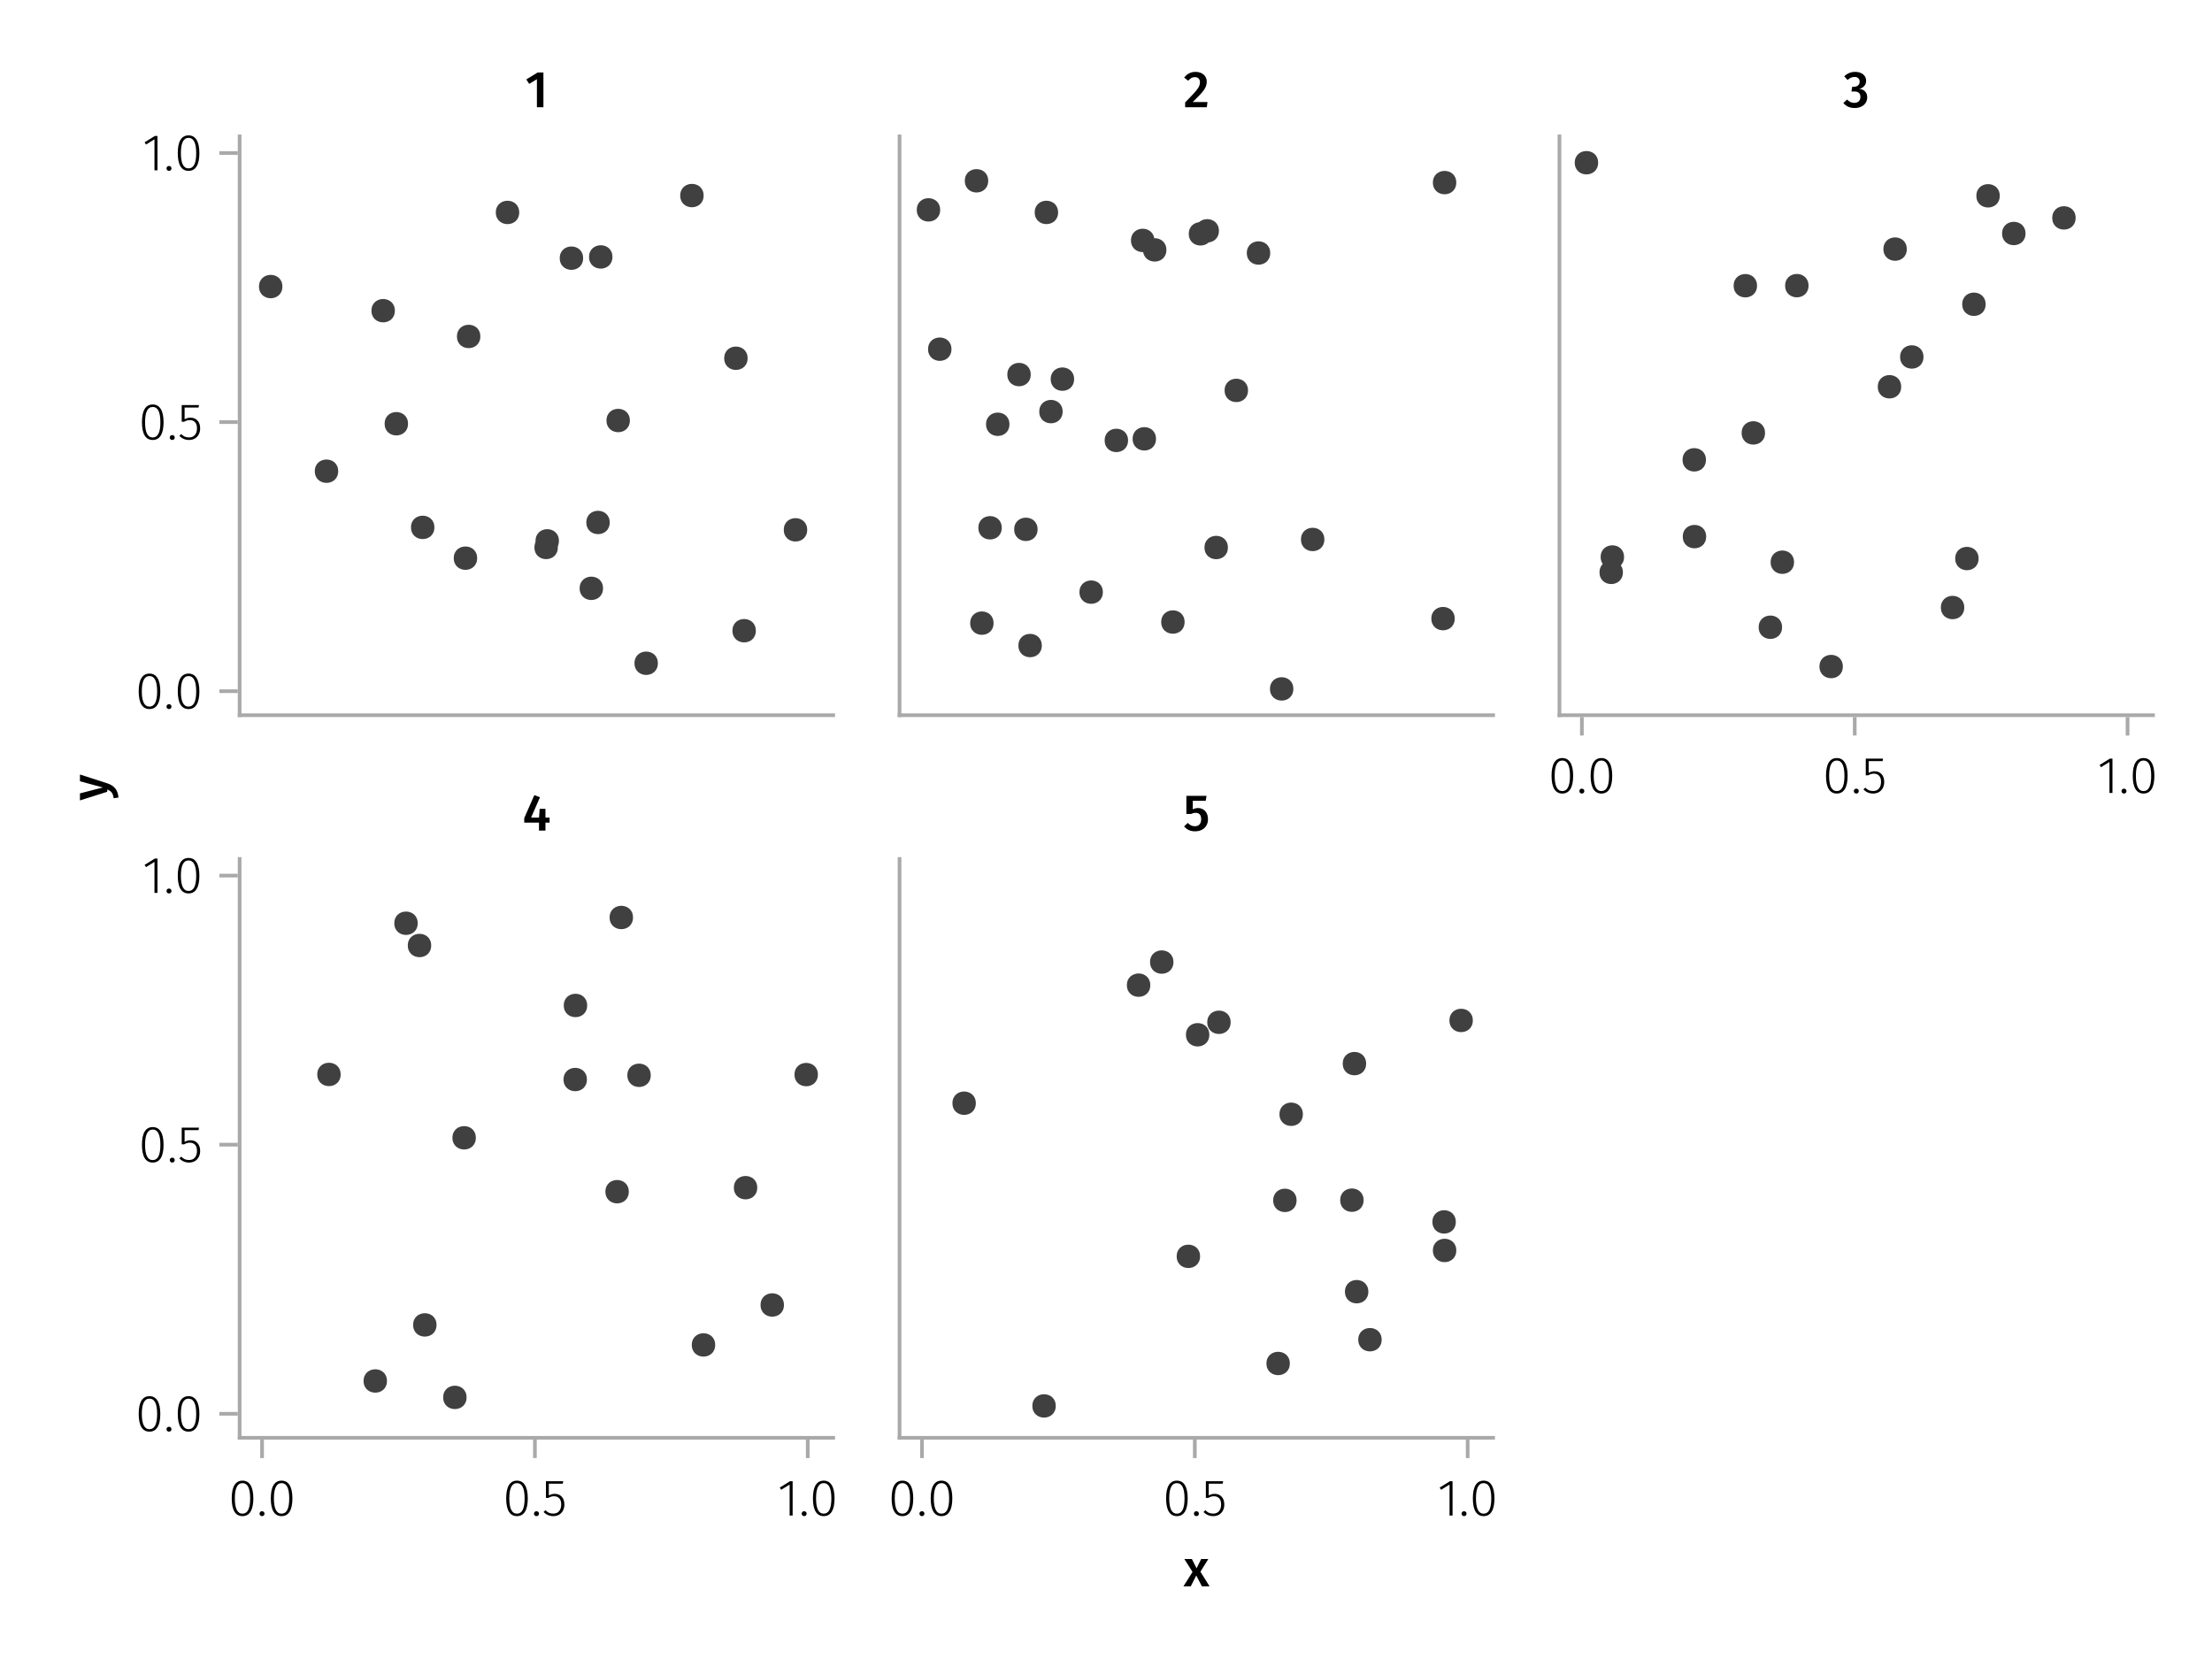 <?xml version="1.0" encoding="UTF-8"?>
<svg xmlns="http://www.w3.org/2000/svg" xmlns:xlink="http://www.w3.org/1999/xlink" width="600" height="450" viewBox="0 0 600 450">
<defs>
<g>
<g id="glyph-0-0-66c824b4">
<path d="M 3.844 -9.469 C 4.812 -9.469 5.539 -9.055 6.031 -8.234 C 6.531 -7.422 6.781 -6.223 6.781 -4.641 C 6.781 -3.078 6.531 -1.883 6.031 -1.062 C 5.531 -0.25 4.801 0.156 3.844 0.156 C 2.883 0.156 2.156 -0.25 1.656 -1.062 C 1.164 -1.883 0.922 -3.082 0.922 -4.656 C 0.922 -6.238 1.164 -7.438 1.656 -8.25 C 2.156 -9.062 2.883 -9.469 3.844 -9.469 Z M 3.844 -8.797 C 2.457 -8.797 1.766 -7.414 1.766 -4.656 C 1.766 -1.895 2.457 -0.516 3.844 -0.516 C 4.531 -0.516 5.047 -0.848 5.391 -1.516 C 5.742 -2.191 5.922 -3.234 5.922 -4.641 C 5.922 -6.055 5.742 -7.102 5.391 -7.781 C 5.047 -8.457 4.531 -8.797 3.844 -8.797 Z M 3.844 -8.797 "/>
</g>
<g id="glyph-0-1-66c824b4">
<path d="M 4.094 -9.312 L 4.094 0 L 3.281 0 L 3.281 -8.406 L 0.984 -6.984 L 0.609 -7.594 L 3.391 -9.312 Z M 4.094 -9.312 "/>
</g>
<g id="glyph-1-0-66c824b4">
<path d="M 1.438 -1.172 C 1.633 -1.172 1.797 -1.109 1.922 -0.984 C 2.047 -0.859 2.109 -0.703 2.109 -0.516 C 2.109 -0.316 2.047 -0.156 1.922 -0.031 C 1.797 0.094 1.633 0.156 1.438 0.156 C 1.25 0.156 1.086 0.094 0.953 -0.031 C 0.828 -0.164 0.766 -0.328 0.766 -0.516 C 0.766 -0.703 0.828 -0.859 0.953 -0.984 C 1.086 -1.109 1.25 -1.172 1.438 -1.172 Z M 1.438 -1.172 "/>
</g>
<g id="glyph-1-1-66c824b4">
<path d="M 3.844 -9.469 C 4.812 -9.469 5.539 -9.055 6.031 -8.234 C 6.531 -7.422 6.781 -6.223 6.781 -4.641 C 6.781 -3.078 6.531 -1.883 6.031 -1.062 C 5.531 -0.25 4.801 0.156 3.844 0.156 C 2.883 0.156 2.156 -0.25 1.656 -1.062 C 1.164 -1.883 0.922 -3.082 0.922 -4.656 C 0.922 -6.238 1.164 -7.438 1.656 -8.25 C 2.156 -9.062 2.883 -9.469 3.844 -9.469 Z M 3.844 -8.797 C 2.457 -8.797 1.766 -7.414 1.766 -4.656 C 1.766 -1.895 2.457 -0.516 3.844 -0.516 C 4.531 -0.516 5.047 -0.848 5.391 -1.516 C 5.742 -2.191 5.922 -3.234 5.922 -4.641 C 5.922 -6.055 5.742 -7.102 5.391 -7.781 C 5.047 -8.457 4.531 -8.797 3.844 -8.797 Z M 3.844 -8.797 "/>
</g>
<g id="glyph-2-0-66c824b4">
<path d="M 3.844 -9.469 C 4.812 -9.469 5.539 -9.055 6.031 -8.234 C 6.531 -7.422 6.781 -6.223 6.781 -4.641 C 6.781 -3.078 6.531 -1.883 6.031 -1.062 C 5.531 -0.25 4.801 0.156 3.844 0.156 C 2.883 0.156 2.156 -0.25 1.656 -1.062 C 1.164 -1.883 0.922 -3.082 0.922 -4.656 C 0.922 -6.238 1.164 -7.438 1.656 -8.25 C 2.156 -9.062 2.883 -9.469 3.844 -9.469 Z M 3.844 -8.797 C 2.457 -8.797 1.766 -7.414 1.766 -4.656 C 1.766 -1.895 2.457 -0.516 3.844 -0.516 C 4.531 -0.516 5.047 -0.848 5.391 -1.516 C 5.742 -2.191 5.922 -3.234 5.922 -4.641 C 5.922 -6.055 5.742 -7.102 5.391 -7.781 C 5.047 -8.457 4.531 -8.797 3.844 -8.797 Z M 3.844 -8.797 "/>
</g>
<g id="glyph-3-0-66c824b4">
<path d="M 3.844 -9.469 C 4.812 -9.469 5.539 -9.055 6.031 -8.234 C 6.531 -7.422 6.781 -6.223 6.781 -4.641 C 6.781 -3.078 6.531 -1.883 6.031 -1.062 C 5.531 -0.25 4.801 0.156 3.844 0.156 C 2.883 0.156 2.156 -0.25 1.656 -1.062 C 1.164 -1.883 0.922 -3.082 0.922 -4.656 C 0.922 -6.238 1.164 -7.438 1.656 -8.25 C 2.156 -9.062 2.883 -9.469 3.844 -9.469 Z M 3.844 -8.797 C 2.457 -8.797 1.766 -7.414 1.766 -4.656 C 1.766 -1.895 2.457 -0.516 3.844 -0.516 C 4.531 -0.516 5.047 -0.848 5.391 -1.516 C 5.742 -2.191 5.922 -3.234 5.922 -4.641 C 5.922 -6.055 5.742 -7.102 5.391 -7.781 C 5.047 -8.457 4.531 -8.797 3.844 -8.797 Z M 3.844 -8.797 "/>
</g>
<g id="glyph-4-0-66c824b4">
<path d="M 1.438 -1.172 C 1.633 -1.172 1.797 -1.109 1.922 -0.984 C 2.047 -0.859 2.109 -0.703 2.109 -0.516 C 2.109 -0.316 2.047 -0.156 1.922 -0.031 C 1.797 0.094 1.633 0.156 1.438 0.156 C 1.25 0.156 1.086 0.094 0.953 -0.031 C 0.828 -0.164 0.766 -0.328 0.766 -0.516 C 0.766 -0.703 0.828 -0.859 0.953 -0.984 C 1.086 -1.109 1.25 -1.172 1.438 -1.172 Z M 1.438 -1.172 "/>
</g>
<g id="glyph-4-1-66c824b4">
<path d="M 4.094 -9.312 L 4.094 0 L 3.281 0 L 3.281 -8.406 L 0.984 -6.984 L 0.609 -7.594 L 3.391 -9.312 Z M 4.094 -9.312 "/>
</g>
<g id="glyph-5-0-66c824b4">
<path d="M 5.672 -8.641 L 1.891 -8.641 L 1.891 -5.453 C 2.398 -5.742 2.93 -5.891 3.484 -5.891 C 4.285 -5.891 4.922 -5.629 5.391 -5.109 C 5.867 -4.598 6.109 -3.895 6.109 -3 C 6.109 -2.395 5.984 -1.848 5.734 -1.359 C 5.484 -0.879 5.129 -0.504 4.672 -0.234 C 4.223 0.023 3.703 0.156 3.109 0.156 C 2.066 0.156 1.188 -0.219 0.469 -0.969 L 0.984 -1.453 C 1.273 -1.141 1.586 -0.906 1.922 -0.75 C 2.266 -0.602 2.66 -0.531 3.109 -0.531 C 3.773 -0.531 4.297 -0.75 4.672 -1.188 C 5.055 -1.633 5.25 -2.242 5.25 -3.016 C 5.25 -3.754 5.07 -4.305 4.719 -4.672 C 4.375 -5.047 3.898 -5.234 3.297 -5.234 C 3.004 -5.234 2.742 -5.195 2.516 -5.125 C 2.285 -5.062 2.031 -4.945 1.75 -4.781 L 1.109 -4.781 L 1.109 -9.312 L 5.797 -9.312 Z M 5.672 -8.641 "/>
</g>
<g id="glyph-5-1-66c824b4">
<path d="M 3.844 -9.469 C 4.812 -9.469 5.539 -9.055 6.031 -8.234 C 6.531 -7.422 6.781 -6.223 6.781 -4.641 C 6.781 -3.078 6.531 -1.883 6.031 -1.062 C 5.531 -0.25 4.801 0.156 3.844 0.156 C 2.883 0.156 2.156 -0.25 1.656 -1.062 C 1.164 -1.883 0.922 -3.082 0.922 -4.656 C 0.922 -6.238 1.164 -7.438 1.656 -8.25 C 2.156 -9.062 2.883 -9.469 3.844 -9.469 Z M 3.844 -8.797 C 2.457 -8.797 1.766 -7.414 1.766 -4.656 C 1.766 -1.895 2.457 -0.516 3.844 -0.516 C 4.531 -0.516 5.047 -0.848 5.391 -1.516 C 5.742 -2.191 5.922 -3.234 5.922 -4.641 C 5.922 -6.055 5.742 -7.102 5.391 -7.781 C 5.047 -8.457 4.531 -8.797 3.844 -8.797 Z M 3.844 -8.797 "/>
</g>
<g id="glyph-6-0-66c824b4">
<path d="M 1.438 -1.172 C 1.633 -1.172 1.797 -1.109 1.922 -0.984 C 2.047 -0.859 2.109 -0.703 2.109 -0.516 C 2.109 -0.316 2.047 -0.156 1.922 -0.031 C 1.797 0.094 1.633 0.156 1.438 0.156 C 1.25 0.156 1.086 0.094 0.953 -0.031 C 0.828 -0.164 0.766 -0.328 0.766 -0.516 C 0.766 -0.703 0.828 -0.859 0.953 -0.984 C 1.086 -1.109 1.25 -1.172 1.438 -1.172 Z M 1.438 -1.172 "/>
</g>
<g id="glyph-6-1-66c824b4">
<path d="M 3.844 -9.469 C 4.812 -9.469 5.539 -9.055 6.031 -8.234 C 6.531 -7.422 6.781 -6.223 6.781 -4.641 C 6.781 -3.078 6.531 -1.883 6.031 -1.062 C 5.531 -0.25 4.801 0.156 3.844 0.156 C 2.883 0.156 2.156 -0.25 1.656 -1.062 C 1.164 -1.883 0.922 -3.082 0.922 -4.656 C 0.922 -6.238 1.164 -7.438 1.656 -8.25 C 2.156 -9.062 2.883 -9.469 3.844 -9.469 Z M 3.844 -8.797 C 2.457 -8.797 1.766 -7.414 1.766 -4.656 C 1.766 -1.895 2.457 -0.516 3.844 -0.516 C 4.531 -0.516 5.047 -0.848 5.391 -1.516 C 5.742 -2.191 5.922 -3.234 5.922 -4.641 C 5.922 -6.055 5.742 -7.102 5.391 -7.781 C 5.047 -8.457 4.531 -8.797 3.844 -8.797 Z M 3.844 -8.797 "/>
</g>
<g id="glyph-7-0-66c824b4">
<path d="M 1.438 -1.172 C 1.633 -1.172 1.797 -1.109 1.922 -0.984 C 2.047 -0.859 2.109 -0.703 2.109 -0.516 C 2.109 -0.316 2.047 -0.156 1.922 -0.031 C 1.797 0.094 1.633 0.156 1.438 0.156 C 1.25 0.156 1.086 0.094 0.953 -0.031 C 0.828 -0.164 0.766 -0.328 0.766 -0.516 C 0.766 -0.703 0.828 -0.859 0.953 -0.984 C 1.086 -1.109 1.25 -1.172 1.438 -1.172 Z M 1.438 -1.172 "/>
</g>
<g id="glyph-7-1-66c824b4">
<path d="M 4.094 -9.312 L 4.094 0 L 3.281 0 L 3.281 -8.406 L 0.984 -6.984 L 0.609 -7.594 L 3.391 -9.312 Z M 4.094 -9.312 "/>
</g>
<g id="glyph-7-2-66c824b4">
<path d="M 3.844 -9.469 C 4.812 -9.469 5.539 -9.055 6.031 -8.234 C 6.531 -7.422 6.781 -6.223 6.781 -4.641 C 6.781 -3.078 6.531 -1.883 6.031 -1.062 C 5.531 -0.25 4.801 0.156 3.844 0.156 C 2.883 0.156 2.156 -0.25 1.656 -1.062 C 1.164 -1.883 0.922 -3.082 0.922 -4.656 C 0.922 -6.238 1.164 -7.438 1.656 -8.25 C 2.156 -9.062 2.883 -9.469 3.844 -9.469 Z M 3.844 -8.797 C 2.457 -8.797 1.766 -7.414 1.766 -4.656 C 1.766 -1.895 2.457 -0.516 3.844 -0.516 C 4.531 -0.516 5.047 -0.848 5.391 -1.516 C 5.742 -2.191 5.922 -3.234 5.922 -4.641 C 5.922 -6.055 5.742 -7.102 5.391 -7.781 C 5.047 -8.457 4.531 -8.797 3.844 -8.797 Z M 3.844 -8.797 "/>
</g>
<g id="glyph-7-3-66c824b4">
<path d="M 5.672 -8.641 L 1.891 -8.641 L 1.891 -5.453 C 2.398 -5.742 2.93 -5.891 3.484 -5.891 C 4.285 -5.891 4.922 -5.629 5.391 -5.109 C 5.867 -4.598 6.109 -3.895 6.109 -3 C 6.109 -2.395 5.984 -1.848 5.734 -1.359 C 5.484 -0.879 5.129 -0.504 4.672 -0.234 C 4.223 0.023 3.703 0.156 3.109 0.156 C 2.066 0.156 1.188 -0.219 0.469 -0.969 L 0.984 -1.453 C 1.273 -1.141 1.586 -0.906 1.922 -0.75 C 2.266 -0.602 2.66 -0.531 3.109 -0.531 C 3.773 -0.531 4.297 -0.75 4.672 -1.188 C 5.055 -1.633 5.25 -2.242 5.25 -3.016 C 5.25 -3.754 5.07 -4.305 4.719 -4.672 C 4.375 -5.047 3.898 -5.234 3.297 -5.234 C 3.004 -5.234 2.742 -5.195 2.516 -5.125 C 2.285 -5.062 2.031 -4.945 1.75 -4.781 L 1.109 -4.781 L 1.109 -9.312 L 5.797 -9.312 Z M 5.672 -8.641 "/>
</g>
<g id="glyph-8-0-66c824b4">
<path d="M 5.672 -8.641 L 1.891 -8.641 L 1.891 -5.453 C 2.398 -5.742 2.93 -5.891 3.484 -5.891 C 4.285 -5.891 4.922 -5.629 5.391 -5.109 C 5.867 -4.598 6.109 -3.895 6.109 -3 C 6.109 -2.395 5.984 -1.848 5.734 -1.359 C 5.484 -0.879 5.129 -0.504 4.672 -0.234 C 4.223 0.023 3.703 0.156 3.109 0.156 C 2.066 0.156 1.188 -0.219 0.469 -0.969 L 0.984 -1.453 C 1.273 -1.141 1.586 -0.906 1.922 -0.75 C 2.266 -0.602 2.66 -0.531 3.109 -0.531 C 3.773 -0.531 4.297 -0.75 4.672 -1.188 C 5.055 -1.633 5.25 -2.242 5.25 -3.016 C 5.25 -3.754 5.07 -4.305 4.719 -4.672 C 4.375 -5.047 3.898 -5.234 3.297 -5.234 C 3.004 -5.234 2.742 -5.195 2.516 -5.125 C 2.285 -5.062 2.031 -4.945 1.75 -4.781 L 1.109 -4.781 L 1.109 -9.312 L 5.797 -9.312 Z M 5.672 -8.641 "/>
</g>
<g id="glyph-8-1-66c824b4">
<path d="M 3.844 -9.469 C 4.812 -9.469 5.539 -9.055 6.031 -8.234 C 6.531 -7.422 6.781 -6.223 6.781 -4.641 C 6.781 -3.078 6.531 -1.883 6.031 -1.062 C 5.531 -0.25 4.801 0.156 3.844 0.156 C 2.883 0.156 2.156 -0.25 1.656 -1.062 C 1.164 -1.883 0.922 -3.082 0.922 -4.656 C 0.922 -6.238 1.164 -7.438 1.656 -8.25 C 2.156 -9.062 2.883 -9.469 3.844 -9.469 Z M 3.844 -8.797 C 2.457 -8.797 1.766 -7.414 1.766 -4.656 C 1.766 -1.895 2.457 -0.516 3.844 -0.516 C 4.531 -0.516 5.047 -0.848 5.391 -1.516 C 5.742 -2.191 5.922 -3.234 5.922 -4.641 C 5.922 -6.055 5.742 -7.102 5.391 -7.781 C 5.047 -8.457 4.531 -8.797 3.844 -8.797 Z M 3.844 -8.797 "/>
</g>
<g id="glyph-9-0-66c824b4">
<path d="M 3.844 -9.469 C 4.812 -9.469 5.539 -9.055 6.031 -8.234 C 6.531 -7.422 6.781 -6.223 6.781 -4.641 C 6.781 -3.078 6.531 -1.883 6.031 -1.062 C 5.531 -0.25 4.801 0.156 3.844 0.156 C 2.883 0.156 2.156 -0.25 1.656 -1.062 C 1.164 -1.883 0.922 -3.082 0.922 -4.656 C 0.922 -6.238 1.164 -7.438 1.656 -8.25 C 2.156 -9.062 2.883 -9.469 3.844 -9.469 Z M 3.844 -8.797 C 2.457 -8.797 1.766 -7.414 1.766 -4.656 C 1.766 -1.895 2.457 -0.516 3.844 -0.516 C 4.531 -0.516 5.047 -0.848 5.391 -1.516 C 5.742 -2.191 5.922 -3.234 5.922 -4.641 C 5.922 -6.055 5.742 -7.102 5.391 -7.781 C 5.047 -8.457 4.531 -8.797 3.844 -8.797 Z M 3.844 -8.797 "/>
</g>
<g id="glyph-10-0-66c824b4">
<path d="M 1.438 -1.172 C 1.633 -1.172 1.797 -1.109 1.922 -0.984 C 2.047 -0.859 2.109 -0.703 2.109 -0.516 C 2.109 -0.316 2.047 -0.156 1.922 -0.031 C 1.797 0.094 1.633 0.156 1.438 0.156 C 1.25 0.156 1.086 0.094 0.953 -0.031 C 0.828 -0.164 0.766 -0.328 0.766 -0.516 C 0.766 -0.703 0.828 -0.859 0.953 -0.984 C 1.086 -1.109 1.25 -1.172 1.438 -1.172 Z M 1.438 -1.172 "/>
</g>
<g id="glyph-11-0-66c824b4">
<path d="M 5.672 -8.641 L 1.891 -8.641 L 1.891 -5.453 C 2.398 -5.742 2.93 -5.891 3.484 -5.891 C 4.285 -5.891 4.922 -5.629 5.391 -5.109 C 5.867 -4.598 6.109 -3.895 6.109 -3 C 6.109 -2.395 5.984 -1.848 5.734 -1.359 C 5.484 -0.879 5.129 -0.504 4.672 -0.234 C 4.223 0.023 3.703 0.156 3.109 0.156 C 2.066 0.156 1.188 -0.219 0.469 -0.969 L 0.984 -1.453 C 1.273 -1.141 1.586 -0.906 1.922 -0.75 C 2.266 -0.602 2.66 -0.531 3.109 -0.531 C 3.773 -0.531 4.297 -0.75 4.672 -1.188 C 5.055 -1.633 5.25 -2.242 5.25 -3.016 C 5.25 -3.754 5.07 -4.305 4.719 -4.672 C 4.375 -5.047 3.898 -5.234 3.297 -5.234 C 3.004 -5.234 2.742 -5.195 2.516 -5.125 C 2.285 -5.062 2.031 -4.945 1.75 -4.781 L 1.109 -4.781 L 1.109 -9.312 L 5.797 -9.312 Z M 5.672 -8.641 "/>
</g>
<g id="glyph-12-0-66c824b4">
<path d="M 4.094 -9.312 L 4.094 0 L 3.281 0 L 3.281 -8.406 L 0.984 -6.984 L 0.609 -7.594 L 3.391 -9.312 Z M 4.094 -9.312 "/>
</g>
<g id="glyph-12-1-66c824b4">
<path d="M 1.438 -1.172 C 1.633 -1.172 1.797 -1.109 1.922 -0.984 C 2.047 -0.859 2.109 -0.703 2.109 -0.516 C 2.109 -0.316 2.047 -0.156 1.922 -0.031 C 1.797 0.094 1.633 0.156 1.438 0.156 C 1.25 0.156 1.086 0.094 0.953 -0.031 C 0.828 -0.164 0.766 -0.328 0.766 -0.516 C 0.766 -0.703 0.828 -0.859 0.953 -0.984 C 1.086 -1.109 1.25 -1.172 1.438 -1.172 Z M 1.438 -1.172 "/>
</g>
<g id="glyph-13-0-66c824b4">
<path d="M 3.844 -9.469 C 4.812 -9.469 5.539 -9.055 6.031 -8.234 C 6.531 -7.422 6.781 -6.223 6.781 -4.641 C 6.781 -3.078 6.531 -1.883 6.031 -1.062 C 5.531 -0.25 4.801 0.156 3.844 0.156 C 2.883 0.156 2.156 -0.25 1.656 -1.062 C 1.164 -1.883 0.922 -3.082 0.922 -4.656 C 0.922 -6.238 1.164 -7.438 1.656 -8.25 C 2.156 -9.062 2.883 -9.469 3.844 -9.469 Z M 3.844 -8.797 C 2.457 -8.797 1.766 -7.414 1.766 -4.656 C 1.766 -1.895 2.457 -0.516 3.844 -0.516 C 4.531 -0.516 5.047 -0.848 5.391 -1.516 C 5.742 -2.191 5.922 -3.234 5.922 -4.641 C 5.922 -6.055 5.742 -7.102 5.391 -7.781 C 5.047 -8.457 4.531 -8.797 3.844 -8.797 Z M 3.844 -8.797 "/>
</g>
<g id="glyph-14-0-66c824b4">
<path d="M 3.844 -9.469 C 4.812 -9.469 5.539 -9.055 6.031 -8.234 C 6.531 -7.422 6.781 -6.223 6.781 -4.641 C 6.781 -3.078 6.531 -1.883 6.031 -1.062 C 5.531 -0.25 4.801 0.156 3.844 0.156 C 2.883 0.156 2.156 -0.25 1.656 -1.062 C 1.164 -1.883 0.922 -3.082 0.922 -4.656 C 0.922 -6.238 1.164 -7.438 1.656 -8.25 C 2.156 -9.062 2.883 -9.469 3.844 -9.469 Z M 3.844 -8.797 C 2.457 -8.797 1.766 -7.414 1.766 -4.656 C 1.766 -1.895 2.457 -0.516 3.844 -0.516 C 4.531 -0.516 5.047 -0.848 5.391 -1.516 C 5.742 -2.191 5.922 -3.234 5.922 -4.641 C 5.922 -6.055 5.742 -7.102 5.391 -7.781 C 5.047 -8.457 4.531 -8.797 3.844 -8.797 Z M 3.844 -8.797 "/>
</g>
<g id="glyph-14-1-66c824b4">
<path d="M 1.438 -1.172 C 1.633 -1.172 1.797 -1.109 1.922 -0.984 C 2.047 -0.859 2.109 -0.703 2.109 -0.516 C 2.109 -0.316 2.047 -0.156 1.922 -0.031 C 1.797 0.094 1.633 0.156 1.438 0.156 C 1.25 0.156 1.086 0.094 0.953 -0.031 C 0.828 -0.164 0.766 -0.328 0.766 -0.516 C 0.766 -0.703 0.828 -0.859 0.953 -0.984 C 1.086 -1.109 1.25 -1.172 1.438 -1.172 Z M 1.438 -1.172 "/>
</g>
<g id="glyph-15-0-66c824b4">
<path d="M 5.672 -8.641 L 1.891 -8.641 L 1.891 -5.453 C 2.398 -5.742 2.93 -5.891 3.484 -5.891 C 4.285 -5.891 4.922 -5.629 5.391 -5.109 C 5.867 -4.598 6.109 -3.895 6.109 -3 C 6.109 -2.395 5.984 -1.848 5.734 -1.359 C 5.484 -0.879 5.129 -0.504 4.672 -0.234 C 4.223 0.023 3.703 0.156 3.109 0.156 C 2.066 0.156 1.188 -0.219 0.469 -0.969 L 0.984 -1.453 C 1.273 -1.141 1.586 -0.906 1.922 -0.75 C 2.266 -0.602 2.66 -0.531 3.109 -0.531 C 3.773 -0.531 4.297 -0.75 4.672 -1.188 C 5.055 -1.633 5.25 -2.242 5.25 -3.016 C 5.25 -3.754 5.07 -4.305 4.719 -4.672 C 4.375 -5.047 3.898 -5.234 3.297 -5.234 C 3.004 -5.234 2.742 -5.195 2.516 -5.125 C 2.285 -5.062 2.031 -4.945 1.75 -4.781 L 1.109 -4.781 L 1.109 -9.312 L 5.797 -9.312 Z M 5.672 -8.641 "/>
</g>
<g id="glyph-15-1-66c824b4">
<path d="M 1.438 -1.172 C 1.633 -1.172 1.797 -1.109 1.922 -0.984 C 2.047 -0.859 2.109 -0.703 2.109 -0.516 C 2.109 -0.316 2.047 -0.156 1.922 -0.031 C 1.797 0.094 1.633 0.156 1.438 0.156 C 1.25 0.156 1.086 0.094 0.953 -0.031 C 0.828 -0.164 0.766 -0.328 0.766 -0.516 C 0.766 -0.703 0.828 -0.859 0.953 -0.984 C 1.086 -1.109 1.25 -1.172 1.438 -1.172 Z M 1.438 -1.172 "/>
</g>
<g id="glyph-15-2-66c824b4">
<path d="M 3.844 -9.469 C 4.812 -9.469 5.539 -9.055 6.031 -8.234 C 6.531 -7.422 6.781 -6.223 6.781 -4.641 C 6.781 -3.078 6.531 -1.883 6.031 -1.062 C 5.531 -0.25 4.801 0.156 3.844 0.156 C 2.883 0.156 2.156 -0.25 1.656 -1.062 C 1.164 -1.883 0.922 -3.082 0.922 -4.656 C 0.922 -6.238 1.164 -7.438 1.656 -8.25 C 2.156 -9.062 2.883 -9.469 3.844 -9.469 Z M 3.844 -8.797 C 2.457 -8.797 1.766 -7.414 1.766 -4.656 C 1.766 -1.895 2.457 -0.516 3.844 -0.516 C 4.531 -0.516 5.047 -0.848 5.391 -1.516 C 5.742 -2.191 5.922 -3.234 5.922 -4.641 C 5.922 -6.055 5.742 -7.102 5.391 -7.781 C 5.047 -8.457 4.531 -8.797 3.844 -8.797 Z M 3.844 -8.797 "/>
</g>
<g id="glyph-16-0-66c824b4">
<path d="M 1.438 -1.172 C 1.633 -1.172 1.797 -1.109 1.922 -0.984 C 2.047 -0.859 2.109 -0.703 2.109 -0.516 C 2.109 -0.316 2.047 -0.156 1.922 -0.031 C 1.797 0.094 1.633 0.156 1.438 0.156 C 1.25 0.156 1.086 0.094 0.953 -0.031 C 0.828 -0.164 0.766 -0.328 0.766 -0.516 C 0.766 -0.703 0.828 -0.859 0.953 -0.984 C 1.086 -1.109 1.25 -1.172 1.438 -1.172 Z M 1.438 -1.172 "/>
</g>
<g id="glyph-17-0-66c824b4">
<path d="M 4.969 -9.422 L 4.969 0 L 3.203 0 L 3.203 -7.609 L 1.109 -6.344 L 0.328 -7.547 L 3.391 -9.422 Z M 4.969 -9.422 "/>
</g>
<g id="glyph-18-0-66c824b4">
<path d="M 3.266 -9.594 C 3.898 -9.594 4.445 -9.473 4.906 -9.234 C 5.363 -9.004 5.711 -8.688 5.953 -8.281 C 6.203 -7.883 6.328 -7.438 6.328 -6.938 C 6.328 -6.406 6.211 -5.895 5.984 -5.406 C 5.754 -4.914 5.375 -4.375 4.844 -3.781 C 4.312 -3.188 3.531 -2.395 2.5 -1.406 L 6.531 -1.406 L 6.344 0 L 0.469 0 L 0.469 -1.312 C 1.664 -2.531 2.523 -3.43 3.047 -4.016 C 3.566 -4.598 3.938 -5.094 4.156 -5.5 C 4.375 -5.914 4.484 -6.348 4.484 -6.797 C 4.484 -7.234 4.359 -7.57 4.109 -7.812 C 3.859 -8.051 3.531 -8.172 3.125 -8.172 C 2.758 -8.172 2.438 -8.094 2.156 -7.938 C 1.883 -7.789 1.598 -7.539 1.297 -7.188 L 0.203 -8.047 C 1.004 -9.078 2.023 -9.594 3.266 -9.594 Z M 3.266 -9.594 "/>
</g>
<g id="glyph-19-0-66c824b4">
<path d="M 3.25 -9.594 C 3.875 -9.594 4.41 -9.484 4.859 -9.266 C 5.316 -9.055 5.66 -8.77 5.891 -8.406 C 6.117 -8.039 6.234 -7.641 6.234 -7.203 C 6.234 -6.629 6.066 -6.148 5.734 -5.766 C 5.41 -5.391 4.961 -5.129 4.391 -4.984 C 5.016 -4.93 5.523 -4.707 5.922 -4.312 C 6.328 -3.914 6.531 -3.375 6.531 -2.688 C 6.531 -2.145 6.395 -1.656 6.125 -1.219 C 5.852 -0.781 5.457 -0.43 4.938 -0.172 C 4.426 0.078 3.82 0.203 3.125 0.203 C 1.832 0.203 0.812 -0.242 0.062 -1.141 L 1.062 -2.094 C 1.383 -1.781 1.695 -1.551 2 -1.406 C 2.312 -1.258 2.656 -1.188 3.031 -1.188 C 3.531 -1.188 3.93 -1.328 4.234 -1.609 C 4.535 -1.898 4.688 -2.285 4.688 -2.766 C 4.688 -3.305 4.547 -3.691 4.266 -3.922 C 3.984 -4.16 3.562 -4.281 3 -4.281 L 2.25 -4.281 L 2.469 -5.562 L 2.969 -5.562 C 3.426 -5.562 3.789 -5.688 4.062 -5.938 C 4.344 -6.188 4.484 -6.535 4.484 -6.984 C 4.484 -7.367 4.352 -7.672 4.094 -7.891 C 3.844 -8.109 3.508 -8.219 3.094 -8.219 C 2.727 -8.219 2.395 -8.148 2.094 -8.016 C 1.801 -7.879 1.504 -7.672 1.203 -7.391 L 0.297 -8.391 C 1.141 -9.191 2.125 -9.594 3.25 -9.594 Z M 3.25 -9.594 "/>
</g>
<g id="glyph-20-0-66c824b4">
<path d="M 7.344 -3.531 L 7.344 -2.156 L 6.219 -2.156 L 6.219 0 L 4.469 0 L 4.469 -2.156 L 0.469 -2.156 L 0.469 -3.391 L 3.203 -9.609 L 4.734 -9.031 L 2.328 -3.531 L 4.484 -3.531 L 4.656 -5.891 L 6.219 -5.891 L 6.219 -3.531 Z M 7.344 -3.531 "/>
</g>
<g id="glyph-21-0-66c824b4">
<path d="M 6.141 -8.094 L 2.625 -8.094 L 2.625 -5.75 C 3.082 -5.988 3.555 -6.109 4.047 -6.109 C 4.566 -6.109 5.031 -5.984 5.438 -5.734 C 5.852 -5.492 6.176 -5.145 6.406 -4.688 C 6.633 -4.227 6.75 -3.688 6.75 -3.062 C 6.75 -2.414 6.602 -1.844 6.312 -1.344 C 6.02 -0.852 5.609 -0.473 5.078 -0.203 C 4.547 0.066 3.93 0.203 3.234 0.203 C 2.609 0.203 2.055 0.094 1.578 -0.125 C 1.098 -0.352 0.66 -0.688 0.266 -1.125 L 1.281 -2.078 C 1.82 -1.473 2.457 -1.172 3.188 -1.172 C 3.719 -1.172 4.133 -1.332 4.438 -1.656 C 4.75 -1.988 4.906 -2.457 4.906 -3.062 C 4.906 -4.227 4.398 -4.812 3.391 -4.812 C 3.172 -4.812 2.969 -4.785 2.781 -4.734 C 2.594 -4.68 2.391 -4.602 2.172 -4.5 L 0.891 -4.5 L 0.891 -9.422 L 6.359 -9.422 Z M 6.141 -8.094 "/>
</g>
<g id="glyph-22-0-66c824b4">
<path d="M 0.031 -4.656 C 0.945 -4.363 1.656 -3.91 2.156 -3.297 C 2.664 -2.691 2.961 -1.863 3.047 -0.812 L 1.75 -0.625 C 1.676 -1.113 1.57 -1.504 1.438 -1.797 C 1.301 -2.086 1.117 -2.32 0.891 -2.5 C 0.672 -2.676 0.375 -2.844 0 -3 L 0 -2.375 L -7.406 -0.031 L -7.406 -1.938 L -1.188 -3.547 L -7.406 -5.219 L -7.406 -7.062 Z M 0.031 -4.656 "/>
</g>
<g id="glyph-23-0-66c824b4">
<path d="M 4.562 -3.969 L 7.047 0 L 4.969 0 L 3.438 -2.938 L 1.938 0 L -0.047 0 L 2.422 -3.906 L 0.203 -7.406 L 2.25 -7.406 L 3.516 -4.891 L 4.766 -7.406 L 6.703 -7.406 Z M 4.562 -3.969 "/>
</g>
</g>
</defs>
<rect x="-60" y="-45" width="720" height="540" fill="rgb(100%, 100%, 100%)" fill-opacity="1"/>
<path fill-rule="nonzero" fill="rgb(100%, 100%, 100%)" fill-opacity="1" d="M 65 194 L 226 194 L 226 37 L 65 37 Z M 65 194 "/>
<path fill-rule="nonzero" fill="rgb(100%, 100%, 100%)" fill-opacity="1" d="M 65 390 L 226 390 L 226 233 L 65 233 Z M 65 390 "/>
<path fill-rule="nonzero" fill="rgb(100%, 100%, 100%)" fill-opacity="1" d="M 244 194 L 405 194 L 405 37 L 244 37 Z M 244 194 "/>
<path fill-rule="nonzero" fill="rgb(100%, 100%, 100%)" fill-opacity="1" d="M 244 390 L 405 390 L 405 233 L 244 233 Z M 244 390 "/>
<path fill-rule="nonzero" fill="rgb(100%, 100%, 100%)" fill-opacity="1" d="M 423 194 L 584 194 L 584 37 L 423 37 Z M 423 194 "/>
<g fill="rgb(0%, 0%, 0%)" fill-opacity="1">
<use xlink:href="#glyph-0-0-66c824b4" x="36.702" y="192.178"/>
</g>
<g fill="rgb(0%, 0%, 0%)" fill-opacity="1">
<use xlink:href="#glyph-1-0-66c824b4" x="44.402" y="192.178"/>
</g>
<g fill="rgb(0%, 0%, 0%)" fill-opacity="1">
<use xlink:href="#glyph-2-0-66c824b4" x="47.3" y="192.178"/>
</g>
<g fill="rgb(0%, 0%, 0%)" fill-opacity="1">
<use xlink:href="#glyph-3-0-66c824b4" x="37.584" y="119.184"/>
</g>
<g fill="rgb(0%, 0%, 0%)" fill-opacity="1">
<use xlink:href="#glyph-4-0-66c824b4" x="45.284" y="119.184"/>
</g>
<g fill="rgb(0%, 0%, 0%)" fill-opacity="1">
<use xlink:href="#glyph-5-0-66c824b4" x="48.182" y="119.184"/>
</g>
<g fill="rgb(0%, 0%, 0%)" fill-opacity="1">
<use xlink:href="#glyph-4-1-66c824b4" x="38.62" y="46.189"/>
</g>
<g fill="rgb(0%, 0%, 0%)" fill-opacity="1">
<use xlink:href="#glyph-4-0-66c824b4" x="44.402" y="46.189"/>
</g>
<g fill="rgb(0%, 0%, 0%)" fill-opacity="1">
<use xlink:href="#glyph-5-1-66c824b4" x="47.3" y="46.189"/>
</g>
<path fill-rule="nonzero" fill="rgb(25.098%, 25.098%, 25.098%)" fill-opacity="1" d="M 163.57 159.582 C 163.57 155.352 157.227 155.352 157.227 159.582 C 157.227 163.812 163.57 163.812 163.57 159.582 Z M 163.57 159.582 "/>
<path fill-rule="nonzero" fill="rgb(25.098%, 25.098%, 25.098%)" fill-opacity="1" d="M 140.836 57.621 C 140.836 53.391 134.488 53.391 134.488 57.621 C 134.488 61.852 140.836 61.852 140.836 57.621 Z M 140.836 57.621 "/>
<path fill-rule="nonzero" fill="rgb(25.098%, 25.098%, 25.098%)" fill-opacity="1" d="M 202.785 97.176 C 202.785 92.945 196.441 92.945 196.441 97.176 C 196.441 101.402 202.785 101.402 202.785 97.176 Z M 202.785 97.176 "/>
<path fill-rule="nonzero" fill="rgb(25.098%, 25.098%, 25.098%)" fill-opacity="1" d="M 110.676 114.938 C 110.676 110.707 104.332 110.707 104.332 114.938 C 104.332 119.168 110.676 119.168 110.676 114.938 Z M 110.676 114.938 "/>
<path fill-rule="nonzero" fill="rgb(25.098%, 25.098%, 25.098%)" fill-opacity="1" d="M 165.383 141.715 C 165.383 137.488 159.039 137.488 159.039 141.715 C 159.039 145.945 165.383 145.945 165.383 141.715 Z M 165.383 141.715 "/>
<path fill-rule="nonzero" fill="rgb(25.098%, 25.098%, 25.098%)" fill-opacity="1" d="M 151.605 146.707 C 151.605 142.477 145.262 142.477 145.262 146.707 C 145.262 150.938 151.605 150.938 151.605 146.707 Z M 151.605 146.707 "/>
<path fill-rule="nonzero" fill="rgb(25.098%, 25.098%, 25.098%)" fill-opacity="1" d="M 166.121 69.691 C 166.121 65.461 159.777 65.461 159.777 69.691 C 159.777 73.922 166.121 73.922 166.121 69.691 Z M 166.121 69.691 "/>
<path fill-rule="nonzero" fill="rgb(25.098%, 25.098%, 25.098%)" fill-opacity="1" d="M 76.598 77.727 C 76.598 73.5 70.254 73.5 70.254 77.727 C 70.254 81.957 76.598 81.957 76.598 77.727 Z M 76.598 77.727 "/>
<path fill-rule="nonzero" fill="rgb(25.098%, 25.098%, 25.098%)" fill-opacity="1" d="M 218.949 143.715 C 218.949 139.484 212.602 139.484 212.602 143.715 C 212.602 147.945 218.949 147.945 218.949 143.715 Z M 218.949 143.715 "/>
<path fill-rule="nonzero" fill="rgb(25.098%, 25.098%, 25.098%)" fill-opacity="1" d="M 151.309 148.496 C 151.309 144.266 144.965 144.266 144.965 148.496 C 144.965 152.727 151.309 152.727 151.309 148.496 Z M 151.309 148.496 "/>
<path fill-rule="nonzero" fill="rgb(25.098%, 25.098%, 25.098%)" fill-opacity="1" d="M 130.293 91.262 C 130.293 87.031 123.949 87.031 123.949 91.262 C 123.949 95.492 130.293 95.492 130.293 91.262 Z M 130.293 91.262 "/>
<path fill-rule="nonzero" fill="rgb(25.098%, 25.098%, 25.098%)" fill-opacity="1" d="M 158.172 70.027 C 158.172 65.797 151.828 65.797 151.828 70.027 C 151.828 74.258 158.172 74.258 158.172 70.027 Z M 158.172 70.027 "/>
<path fill-rule="nonzero" fill="rgb(25.098%, 25.098%, 25.098%)" fill-opacity="1" d="M 170.852 114.062 C 170.852 109.832 164.508 109.832 164.508 114.062 C 164.508 118.293 170.852 118.293 170.852 114.062 Z M 170.852 114.062 "/>
<path fill-rule="nonzero" fill="rgb(25.098%, 25.098%, 25.098%)" fill-opacity="1" d="M 129.426 151.402 C 129.426 147.172 123.082 147.172 123.082 151.402 C 123.082 155.633 129.426 155.633 129.426 151.402 Z M 129.426 151.402 "/>
<path fill-rule="nonzero" fill="rgb(25.098%, 25.098%, 25.098%)" fill-opacity="1" d="M 107.105 84.273 C 107.105 80.043 100.758 80.043 100.758 84.273 C 100.758 88.5 107.105 88.5 107.105 84.273 Z M 107.105 84.273 "/>
<path fill-rule="nonzero" fill="rgb(25.098%, 25.098%, 25.098%)" fill-opacity="1" d="M 178.445 179.906 C 178.445 175.676 172.102 175.676 172.102 179.906 C 172.102 184.137 178.445 184.137 178.445 179.906 Z M 178.445 179.906 "/>
<path fill-rule="nonzero" fill="rgb(25.098%, 25.098%, 25.098%)" fill-opacity="1" d="M 205.02 171.078 C 205.02 166.848 198.676 166.848 198.676 171.078 C 198.676 175.309 205.02 175.309 205.02 171.078 Z M 205.02 171.078 "/>
<path fill-rule="nonzero" fill="rgb(25.098%, 25.098%, 25.098%)" fill-opacity="1" d="M 117.828 143.051 C 117.828 138.82 111.48 138.82 111.48 143.051 C 111.48 147.281 117.828 147.281 117.828 143.051 Z M 117.828 143.051 "/>
<path fill-rule="nonzero" fill="rgb(25.098%, 25.098%, 25.098%)" fill-opacity="1" d="M 91.734 127.812 C 91.734 123.582 85.387 123.582 85.387 127.812 C 85.387 132.043 91.734 132.043 91.734 127.812 Z M 91.734 127.812 "/>
<path fill-rule="nonzero" fill="rgb(25.098%, 25.098%, 25.098%)" fill-opacity="1" d="M 190.855 53.047 C 190.855 48.816 184.508 48.816 184.508 53.047 C 184.508 57.277 190.855 57.277 190.855 53.047 Z M 190.855 53.047 "/>
<g fill="rgb(0%, 0%, 0%)" fill-opacity="1">
<use xlink:href="#glyph-1-1-66c824b4" x="61.934" y="411.09"/>
</g>
<g fill="rgb(0%, 0%, 0%)" fill-opacity="1">
<use xlink:href="#glyph-6-0-66c824b4" x="69.634" y="411.09"/>
</g>
<g fill="rgb(0%, 0%, 0%)" fill-opacity="1">
<use xlink:href="#glyph-6-1-66c824b4" x="72.532" y="411.09"/>
</g>
<g fill="rgb(0%, 0%, 0%)" fill-opacity="1">
<use xlink:href="#glyph-0-0-66c824b4" x="136.381" y="411.09"/>
</g>
<g fill="rgb(0%, 0%, 0%)" fill-opacity="1">
<use xlink:href="#glyph-7-0-66c824b4" x="144.081" y="411.09"/>
</g>
<g fill="rgb(0%, 0%, 0%)" fill-opacity="1">
<use xlink:href="#glyph-8-0-66c824b4" x="146.979" y="411.09"/>
</g>
<g fill="rgb(0%, 0%, 0%)" fill-opacity="1">
<use xlink:href="#glyph-0-1-66c824b4" x="210.906" y="411.09"/>
</g>
<g fill="rgb(0%, 0%, 0%)" fill-opacity="1">
<use xlink:href="#glyph-7-0-66c824b4" x="216.688" y="411.09"/>
</g>
<g fill="rgb(0%, 0%, 0%)" fill-opacity="1">
<use xlink:href="#glyph-8-1-66c824b4" x="219.586" y="411.09"/>
</g>
<g fill="rgb(0%, 0%, 0%)" fill-opacity="1">
<use xlink:href="#glyph-0-0-66c824b4" x="36.702" y="388.178"/>
</g>
<g fill="rgb(0%, 0%, 0%)" fill-opacity="1">
<use xlink:href="#glyph-1-0-66c824b4" x="44.402" y="388.178"/>
</g>
<g fill="rgb(0%, 0%, 0%)" fill-opacity="1">
<use xlink:href="#glyph-2-0-66c824b4" x="47.3" y="388.178"/>
</g>
<g fill="rgb(0%, 0%, 0%)" fill-opacity="1">
<use xlink:href="#glyph-9-0-66c824b4" x="37.584" y="315.184"/>
</g>
<g fill="rgb(0%, 0%, 0%)" fill-opacity="1">
<use xlink:href="#glyph-10-0-66c824b4" x="45.284" y="315.184"/>
</g>
<g fill="rgb(0%, 0%, 0%)" fill-opacity="1">
<use xlink:href="#glyph-11-0-66c824b4" x="48.182" y="315.184"/>
</g>
<g fill="rgb(0%, 0%, 0%)" fill-opacity="1">
<use xlink:href="#glyph-12-0-66c824b4" x="38.62" y="242.189"/>
</g>
<g fill="rgb(0%, 0%, 0%)" fill-opacity="1">
<use xlink:href="#glyph-12-1-66c824b4" x="44.402" y="242.189"/>
</g>
<g fill="rgb(0%, 0%, 0%)" fill-opacity="1">
<use xlink:href="#glyph-13-0-66c824b4" x="47.3" y="242.189"/>
</g>
<path fill-rule="nonzero" fill="rgb(25.098%, 25.098%, 25.098%)" fill-opacity="1" d="M 113.301 250.43 C 113.301 246.199 106.953 246.199 106.953 250.43 C 106.953 254.66 113.301 254.66 113.301 250.43 Z M 113.301 250.43 "/>
<path fill-rule="nonzero" fill="rgb(25.098%, 25.098%, 25.098%)" fill-opacity="1" d="M 92.402 291.438 C 92.402 287.207 86.059 287.207 86.059 291.438 C 86.059 295.664 92.402 295.664 92.402 291.438 Z M 92.402 291.438 "/>
<path fill-rule="nonzero" fill="rgb(25.098%, 25.098%, 25.098%)" fill-opacity="1" d="M 104.965 374.586 C 104.965 370.355 98.621 370.355 98.621 374.586 C 98.621 378.816 104.965 378.816 104.965 374.586 Z M 104.965 374.586 "/>
<path fill-rule="nonzero" fill="rgb(25.098%, 25.098%, 25.098%)" fill-opacity="1" d="M 159.266 272.73 C 159.266 268.5 152.922 268.5 152.922 272.73 C 152.922 276.961 159.266 276.961 159.266 272.73 Z M 159.266 272.73 "/>
<path fill-rule="nonzero" fill="rgb(25.098%, 25.098%, 25.098%)" fill-opacity="1" d="M 205.402 322.156 C 205.402 317.926 199.059 317.926 199.059 322.156 C 199.059 326.387 205.402 326.387 205.402 322.156 Z M 205.402 322.156 "/>
<path fill-rule="nonzero" fill="rgb(25.098%, 25.098%, 25.098%)" fill-opacity="1" d="M 170.559 323.242 C 170.559 319.012 164.215 319.012 164.215 323.242 C 164.215 327.473 170.559 327.473 170.559 323.242 Z M 170.559 323.242 "/>
<path fill-rule="nonzero" fill="rgb(25.098%, 25.098%, 25.098%)" fill-opacity="1" d="M 193.992 364.809 C 193.992 360.578 187.645 360.578 187.645 364.809 C 187.645 369.035 193.992 369.035 193.992 364.809 Z M 193.992 364.809 "/>
<path fill-rule="nonzero" fill="rgb(25.098%, 25.098%, 25.098%)" fill-opacity="1" d="M 129.07 308.625 C 129.07 304.395 122.723 304.395 122.723 308.625 C 122.723 312.855 129.07 312.855 129.07 308.625 Z M 129.07 308.625 "/>
<path fill-rule="nonzero" fill="rgb(25.098%, 25.098%, 25.098%)" fill-opacity="1" d="M 118.406 359.379 C 118.406 355.148 112.059 355.148 112.059 359.379 C 112.059 363.609 118.406 363.609 118.406 359.379 Z M 118.406 359.379 "/>
<path fill-rule="nonzero" fill="rgb(25.098%, 25.098%, 25.098%)" fill-opacity="1" d="M 212.645 353.973 C 212.645 349.742 206.297 349.742 206.297 353.973 C 206.297 358.203 212.645 358.203 212.645 353.973 Z M 212.645 353.973 "/>
<path fill-rule="nonzero" fill="rgb(25.098%, 25.098%, 25.098%)" fill-opacity="1" d="M 221.855 291.48 C 221.855 287.25 215.508 287.25 215.508 291.48 C 215.508 295.707 221.855 295.707 221.855 291.48 Z M 221.855 291.48 "/>
<path fill-rule="nonzero" fill="rgb(25.098%, 25.098%, 25.098%)" fill-opacity="1" d="M 171.703 248.867 C 171.703 244.637 165.355 244.637 165.355 248.867 C 165.355 253.098 171.703 253.098 171.703 248.867 Z M 171.703 248.867 "/>
<path fill-rule="nonzero" fill="rgb(25.098%, 25.098%, 25.098%)" fill-opacity="1" d="M 116.961 256.465 C 116.961 252.234 110.617 252.234 110.617 256.465 C 110.617 260.695 116.961 260.695 116.961 256.465 Z M 116.961 256.465 "/>
<path fill-rule="nonzero" fill="rgb(25.098%, 25.098%, 25.098%)" fill-opacity="1" d="M 176.512 291.672 C 176.512 287.445 170.168 287.445 170.168 291.672 C 170.168 295.902 176.512 295.902 176.512 291.672 Z M 176.512 291.672 "/>
<path fill-rule="nonzero" fill="rgb(25.098%, 25.098%, 25.098%)" fill-opacity="1" d="M 126.559 379.039 C 126.559 374.809 120.211 374.809 120.211 379.039 C 120.211 383.27 126.559 383.27 126.559 379.039 Z M 126.559 379.039 "/>
<path fill-rule="nonzero" fill="rgb(25.098%, 25.098%, 25.098%)" fill-opacity="1" d="M 159.199 292.82 C 159.199 288.59 152.855 288.59 152.855 292.82 C 152.855 297.047 159.199 297.047 159.199 292.82 Z M 159.199 292.82 "/>
<path fill-rule="nonzero" fill="rgb(25.098%, 25.098%, 25.098%)" fill-opacity="1" d="M 258.082 94.715 C 258.082 90.484 251.738 90.484 251.738 94.715 C 251.738 98.945 258.082 98.945 258.082 94.715 Z M 258.082 94.715 "/>
<path fill-rule="nonzero" fill="rgb(25.098%, 25.098%, 25.098%)" fill-opacity="1" d="M 291.348 102.84 C 291.348 98.609 285.004 98.609 285.004 102.84 C 285.004 107.07 291.348 107.07 291.348 102.84 Z M 291.348 102.84 "/>
<path fill-rule="nonzero" fill="rgb(25.098%, 25.098%, 25.098%)" fill-opacity="1" d="M 313.566 119.031 C 313.566 114.801 307.223 114.801 307.223 119.031 C 307.223 123.262 313.566 123.262 313.566 119.031 Z M 313.566 119.031 "/>
<path fill-rule="nonzero" fill="rgb(25.098%, 25.098%, 25.098%)" fill-opacity="1" d="M 281.441 143.582 C 281.441 139.355 275.094 139.355 275.094 143.582 C 275.094 147.812 281.441 147.812 281.441 143.582 Z M 281.441 143.582 "/>
<path fill-rule="nonzero" fill="rgb(25.098%, 25.098%, 25.098%)" fill-opacity="1" d="M 359.23 146.328 C 359.23 142.098 352.887 142.098 352.887 146.328 C 352.887 150.559 359.23 150.559 359.23 146.328 Z M 359.23 146.328 "/>
<path fill-rule="nonzero" fill="rgb(25.098%, 25.098%, 25.098%)" fill-opacity="1" d="M 273.812 115.082 C 273.812 110.852 267.465 110.852 267.465 115.082 C 267.465 119.312 273.812 119.312 273.812 115.082 Z M 273.812 115.082 "/>
<path fill-rule="nonzero" fill="rgb(25.098%, 25.098%, 25.098%)" fill-opacity="1" d="M 333.062 148.512 C 333.062 144.281 326.715 144.281 326.715 148.512 C 326.715 152.742 333.062 152.742 333.062 148.512 Z M 333.062 148.512 "/>
<path fill-rule="nonzero" fill="rgb(25.098%, 25.098%, 25.098%)" fill-opacity="1" d="M 330.629 62.609 C 330.629 58.379 324.285 58.379 324.285 62.609 C 324.285 66.84 330.629 66.84 330.629 62.609 Z M 330.629 62.609 "/>
<path fill-rule="nonzero" fill="rgb(25.098%, 25.098%, 25.098%)" fill-opacity="1" d="M 328.797 63.43 C 328.797 59.199 322.453 59.199 322.453 63.43 C 322.453 67.66 328.797 67.66 328.797 63.43 Z M 328.797 63.43 "/>
<path fill-rule="nonzero" fill="rgb(25.098%, 25.098%, 25.098%)" fill-opacity="1" d="M 288.238 111.645 C 288.238 107.414 281.895 107.414 281.895 111.645 C 281.895 115.875 288.238 115.875 288.238 111.645 Z M 288.238 111.645 "/>
<path fill-rule="nonzero" fill="rgb(25.098%, 25.098%, 25.098%)" fill-opacity="1" d="M 321.32 168.723 C 321.32 164.492 314.973 164.492 314.973 168.723 C 314.973 172.953 321.32 172.953 321.32 168.723 Z M 321.32 168.723 "/>
<path fill-rule="nonzero" fill="rgb(25.098%, 25.098%, 25.098%)" fill-opacity="1" d="M 395.012 49.527 C 395.012 45.297 388.668 45.297 388.668 49.527 C 388.668 53.758 395.012 53.758 395.012 49.527 Z M 395.012 49.527 "/>
<path fill-rule="nonzero" fill="rgb(25.098%, 25.098%, 25.098%)" fill-opacity="1" d="M 394.59 167.801 C 394.59 163.57 388.246 163.57 388.246 167.801 C 388.246 172.027 394.59 172.027 394.59 167.801 Z M 394.59 167.801 "/>
<path fill-rule="nonzero" fill="rgb(25.098%, 25.098%, 25.098%)" fill-opacity="1" d="M 282.586 175.102 C 282.586 170.871 276.242 170.871 276.242 175.102 C 276.242 179.332 282.586 179.332 282.586 175.102 Z M 282.586 175.102 "/>
<path fill-rule="nonzero" fill="rgb(25.098%, 25.098%, 25.098%)" fill-opacity="1" d="M 313.125 65.211 C 313.125 60.98 306.777 60.98 306.777 65.211 C 306.777 69.441 313.125 69.441 313.125 65.211 Z M 313.125 65.211 "/>
<path fill-rule="nonzero" fill="rgb(25.098%, 25.098%, 25.098%)" fill-opacity="1" d="M 287.004 57.617 C 287.004 53.387 280.66 53.387 280.66 57.617 C 280.66 61.848 287.004 61.848 287.004 57.617 Z M 287.004 57.617 "/>
<path fill-rule="nonzero" fill="rgb(25.098%, 25.098%, 25.098%)" fill-opacity="1" d="M 305.98 119.461 C 305.98 115.23 299.637 115.23 299.637 119.461 C 299.637 123.691 305.98 123.691 305.98 119.461 Z M 305.98 119.461 "/>
<path fill-rule="nonzero" fill="rgb(25.098%, 25.098%, 25.098%)" fill-opacity="1" d="M 271.723 143.16 C 271.723 138.93 265.379 138.93 265.379 143.16 C 265.379 147.391 271.723 147.391 271.723 143.16 Z M 271.723 143.16 "/>
<path fill-rule="nonzero" fill="rgb(25.098%, 25.098%, 25.098%)" fill-opacity="1" d="M 338.52 105.895 C 338.52 101.664 332.172 101.664 332.172 105.895 C 332.172 110.125 338.52 110.125 338.52 105.895 Z M 338.52 105.895 "/>
<path fill-rule="nonzero" fill="rgb(25.098%, 25.098%, 25.098%)" fill-opacity="1" d="M 269.504 169.027 C 269.504 164.797 263.16 164.797 263.16 169.027 C 263.16 173.254 269.504 173.254 269.504 169.027 Z M 269.504 169.027 "/>
<path fill-rule="nonzero" fill="rgb(25.098%, 25.098%, 25.098%)" fill-opacity="1" d="M 350.82 186.863 C 350.82 182.633 344.477 182.633 344.477 186.863 C 344.477 191.094 350.82 191.094 350.82 186.863 Z M 350.82 186.863 "/>
<path fill-rule="nonzero" fill="rgb(25.098%, 25.098%, 25.098%)" fill-opacity="1" d="M 344.543 68.629 C 344.543 64.402 338.195 64.402 338.195 68.629 C 338.195 72.859 344.543 72.859 344.543 68.629 Z M 344.543 68.629 "/>
<path fill-rule="nonzero" fill="rgb(25.098%, 25.098%, 25.098%)" fill-opacity="1" d="M 299.145 160.613 C 299.145 156.383 292.801 156.383 292.801 160.613 C 292.801 164.844 299.145 164.844 299.145 160.613 Z M 299.145 160.613 "/>
<path fill-rule="nonzero" fill="rgb(25.098%, 25.098%, 25.098%)" fill-opacity="1" d="M 255.016 56.926 C 255.016 52.699 248.672 52.699 248.672 56.926 C 248.672 61.156 255.016 61.156 255.016 56.926 Z M 255.016 56.926 "/>
<path fill-rule="nonzero" fill="rgb(25.098%, 25.098%, 25.098%)" fill-opacity="1" d="M 268.047 49.043 C 268.047 44.812 261.703 44.812 261.703 49.043 C 261.703 53.273 268.047 53.273 268.047 49.043 Z M 268.047 49.043 "/>
<path fill-rule="nonzero" fill="rgb(25.098%, 25.098%, 25.098%)" fill-opacity="1" d="M 279.582 101.602 C 279.582 97.371 273.234 97.371 273.234 101.602 C 273.234 105.832 279.582 105.832 279.582 101.602 Z M 279.582 101.602 "/>
<path fill-rule="nonzero" fill="rgb(25.098%, 25.098%, 25.098%)" fill-opacity="1" d="M 316.383 67.781 C 316.383 63.551 310.039 63.551 310.039 67.781 C 310.039 72.012 316.383 72.012 316.383 67.781 Z M 316.383 67.781 "/>
<g fill="rgb(0%, 0%, 0%)" fill-opacity="1">
<use xlink:href="#glyph-0-0-66c824b4" x="240.934" y="411.09"/>
</g>
<g fill="rgb(0%, 0%, 0%)" fill-opacity="1">
<use xlink:href="#glyph-7-0-66c824b4" x="248.634" y="411.09"/>
</g>
<g fill="rgb(0%, 0%, 0%)" fill-opacity="1">
<use xlink:href="#glyph-0-0-66c824b4" x="251.532" y="411.09"/>
</g>
<g fill="rgb(0%, 0%, 0%)" fill-opacity="1">
<use xlink:href="#glyph-14-0-66c824b4" x="315.381" y="411.09"/>
</g>
<g fill="rgb(0%, 0%, 0%)" fill-opacity="1">
<use xlink:href="#glyph-7-0-66c824b4" x="323.081" y="411.09"/>
</g>
<g fill="rgb(0%, 0%, 0%)" fill-opacity="1">
<use xlink:href="#glyph-15-0-66c824b4" x="325.979" y="411.09"/>
</g>
<g fill="rgb(0%, 0%, 0%)" fill-opacity="1">
<use xlink:href="#glyph-7-1-66c824b4" x="389.906" y="411.09"/>
</g>
<g fill="rgb(0%, 0%, 0%)" fill-opacity="1">
<use xlink:href="#glyph-15-1-66c824b4" x="395.688" y="411.09"/>
</g>
<g fill="rgb(0%, 0%, 0%)" fill-opacity="1">
<use xlink:href="#glyph-15-2-66c824b4" x="398.586" y="411.09"/>
</g>
<path fill-rule="nonzero" fill="rgb(25.098%, 25.098%, 25.098%)" fill-opacity="1" d="M 286.371 381.352 C 286.371 377.121 280.027 377.121 280.027 381.352 C 280.027 385.578 286.371 385.578 286.371 381.352 Z M 286.371 381.352 "/>
<path fill-rule="nonzero" fill="rgb(25.098%, 25.098%, 25.098%)" fill-opacity="1" d="M 395.016 339.184 C 395.016 334.953 388.668 334.953 388.668 339.184 C 388.668 343.414 395.016 343.414 395.016 339.184 Z M 395.016 339.184 "/>
<path fill-rule="nonzero" fill="rgb(25.098%, 25.098%, 25.098%)" fill-opacity="1" d="M 318.293 260.957 C 318.293 256.727 311.949 256.727 311.949 260.957 C 311.949 265.188 318.293 265.188 318.293 260.957 Z M 318.293 260.957 "/>
<path fill-rule="nonzero" fill="rgb(25.098%, 25.098%, 25.098%)" fill-opacity="1" d="M 399.5 276.793 C 399.5 272.566 393.156 272.566 393.156 276.793 C 393.156 281.023 399.5 281.023 399.5 276.793 Z M 399.5 276.793 "/>
<path fill-rule="nonzero" fill="rgb(25.098%, 25.098%, 25.098%)" fill-opacity="1" d="M 371.16 350.367 C 371.16 346.137 364.816 346.137 364.816 350.367 C 364.816 354.598 371.16 354.598 371.16 350.367 Z M 371.16 350.367 "/>
<path fill-rule="nonzero" fill="rgb(25.098%, 25.098%, 25.098%)" fill-opacity="1" d="M 328.027 280.68 C 328.027 276.449 321.684 276.449 321.684 280.68 C 321.684 284.91 328.027 284.91 328.027 280.68 Z M 328.027 280.68 "/>
<path fill-rule="nonzero" fill="rgb(25.098%, 25.098%, 25.098%)" fill-opacity="1" d="M 312.012 267.223 C 312.012 262.992 305.664 262.992 305.664 267.223 C 305.664 271.449 312.012 271.449 312.012 267.223 Z M 312.012 267.223 "/>
<path fill-rule="nonzero" fill="rgb(25.098%, 25.098%, 25.098%)" fill-opacity="1" d="M 325.516 340.777 C 325.516 336.551 319.172 336.551 319.172 340.777 C 319.172 345.008 325.516 345.008 325.516 340.777 Z M 325.516 340.777 "/>
<path fill-rule="nonzero" fill="rgb(25.098%, 25.098%, 25.098%)" fill-opacity="1" d="M 394.883 331.438 C 394.883 327.211 388.539 327.211 388.539 331.438 C 388.539 335.668 394.883 335.668 394.883 331.438 Z M 394.883 331.438 "/>
<path fill-rule="nonzero" fill="rgb(25.098%, 25.098%, 25.098%)" fill-opacity="1" d="M 369.871 325.543 C 369.871 321.312 363.527 321.312 363.527 325.543 C 363.527 329.773 369.871 329.773 369.871 325.543 Z M 369.871 325.543 "/>
<path fill-rule="nonzero" fill="rgb(25.098%, 25.098%, 25.098%)" fill-opacity="1" d="M 349.867 369.84 C 349.867 365.609 343.52 365.609 343.52 369.84 C 343.52 374.07 349.867 374.07 349.867 369.84 Z M 349.867 369.84 "/>
<path fill-rule="nonzero" fill="rgb(25.098%, 25.098%, 25.098%)" fill-opacity="1" d="M 351.695 325.598 C 351.695 321.367 345.352 321.367 345.352 325.598 C 345.352 329.828 351.695 329.828 351.695 325.598 Z M 351.695 325.598 "/>
<path fill-rule="nonzero" fill="rgb(25.098%, 25.098%, 25.098%)" fill-opacity="1" d="M 333.809 277.293 C 333.809 273.062 327.465 273.062 327.465 277.293 C 327.465 281.523 333.809 281.523 333.809 277.293 Z M 333.809 277.293 "/>
<path fill-rule="nonzero" fill="rgb(25.098%, 25.098%, 25.098%)" fill-opacity="1" d="M 370.562 288.504 C 370.562 284.273 364.215 284.273 364.215 288.504 C 364.215 292.734 370.562 292.734 370.562 288.504 Z M 370.562 288.504 "/>
<path fill-rule="nonzero" fill="rgb(25.098%, 25.098%, 25.098%)" fill-opacity="1" d="M 264.691 299.242 C 264.691 295.012 258.348 295.012 258.348 299.242 C 258.348 303.473 264.691 303.473 264.691 299.242 Z M 264.691 299.242 "/>
<path fill-rule="nonzero" fill="rgb(25.098%, 25.098%, 25.098%)" fill-opacity="1" d="M 353.402 302.238 C 353.402 298.008 347.055 298.008 347.055 302.238 C 347.055 306.469 353.402 306.469 353.402 302.238 Z M 353.402 302.238 "/>
<path fill-rule="nonzero" fill="rgb(25.098%, 25.098%, 25.098%)" fill-opacity="1" d="M 374.773 363.391 C 374.773 359.16 368.426 359.16 368.426 363.391 C 368.426 367.621 374.773 367.621 374.773 363.391 Z M 374.773 363.391 "/>
<g fill="rgb(0%, 0%, 0%)" fill-opacity="1">
<use xlink:href="#glyph-15-2-66c824b4" x="419.934" y="215.09"/>
</g>
<g fill="rgb(0%, 0%, 0%)" fill-opacity="1">
<use xlink:href="#glyph-14-1-66c824b4" x="427.634" y="215.09"/>
</g>
<g fill="rgb(0%, 0%, 0%)" fill-opacity="1">
<use xlink:href="#glyph-7-2-66c824b4" x="430.532" y="215.09"/>
</g>
<g fill="rgb(0%, 0%, 0%)" fill-opacity="1">
<use xlink:href="#glyph-14-0-66c824b4" x="494.381" y="215.09"/>
</g>
<g fill="rgb(0%, 0%, 0%)" fill-opacity="1">
<use xlink:href="#glyph-7-0-66c824b4" x="502.081" y="215.09"/>
</g>
<g fill="rgb(0%, 0%, 0%)" fill-opacity="1">
<use xlink:href="#glyph-7-3-66c824b4" x="504.979" y="215.09"/>
</g>
<g fill="rgb(0%, 0%, 0%)" fill-opacity="1">
<use xlink:href="#glyph-7-1-66c824b4" x="568.906" y="215.09"/>
</g>
<g fill="rgb(0%, 0%, 0%)" fill-opacity="1">
<use xlink:href="#glyph-16-0-66c824b4" x="574.688" y="215.09"/>
</g>
<g fill="rgb(0%, 0%, 0%)" fill-opacity="1">
<use xlink:href="#glyph-7-2-66c824b4" x="577.586" y="215.09"/>
</g>
<path fill-rule="nonzero" fill="rgb(25.098%, 25.098%, 25.098%)" fill-opacity="1" d="M 483.383 170.137 C 483.383 165.906 477.035 165.906 477.035 170.137 C 477.035 174.367 483.383 174.367 483.383 170.137 Z M 483.383 170.137 "/>
<path fill-rule="nonzero" fill="rgb(25.098%, 25.098%, 25.098%)" fill-opacity="1" d="M 532.801 164.789 C 532.801 160.559 526.457 160.559 526.457 164.789 C 526.457 169.02 532.801 169.02 532.801 164.789 Z M 532.801 164.789 "/>
<path fill-rule="nonzero" fill="rgb(25.098%, 25.098%, 25.098%)" fill-opacity="1" d="M 486.629 152.496 C 486.629 148.266 480.281 148.266 480.281 152.496 C 480.281 156.727 486.629 156.727 486.629 152.496 Z M 486.629 152.496 "/>
<path fill-rule="nonzero" fill="rgb(25.098%, 25.098%, 25.098%)" fill-opacity="1" d="M 563.012 59.105 C 563.012 54.875 556.668 54.875 556.668 59.105 C 556.668 63.336 563.012 63.336 563.012 59.105 Z M 563.012 59.105 "/>
<path fill-rule="nonzero" fill="rgb(25.098%, 25.098%, 25.098%)" fill-opacity="1" d="M 549.414 63.336 C 549.414 59.105 543.066 59.105 543.066 63.336 C 543.066 67.562 549.414 67.562 549.414 63.336 Z M 549.414 63.336 "/>
<path fill-rule="nonzero" fill="rgb(25.098%, 25.098%, 25.098%)" fill-opacity="1" d="M 462.734 124.727 C 462.734 120.496 456.391 120.496 456.391 124.727 C 456.391 128.957 462.734 128.957 462.734 124.727 Z M 462.734 124.727 "/>
<path fill-rule="nonzero" fill="rgb(25.098%, 25.098%, 25.098%)" fill-opacity="1" d="M 478.758 117.426 C 478.758 113.195 472.414 113.195 472.414 117.426 C 472.414 121.656 478.758 121.656 478.758 117.426 Z M 478.758 117.426 "/>
<path fill-rule="nonzero" fill="rgb(25.098%, 25.098%, 25.098%)" fill-opacity="1" d="M 536.691 151.5 C 536.691 147.273 530.348 147.273 530.348 151.5 C 530.348 155.73 536.691 155.73 536.691 151.5 Z M 536.691 151.5 "/>
<path fill-rule="nonzero" fill="rgb(25.098%, 25.098%, 25.098%)" fill-opacity="1" d="M 462.793 145.555 C 462.793 141.324 456.449 141.324 456.449 145.555 C 456.449 149.785 462.793 149.785 462.793 145.555 Z M 462.793 145.555 "/>
<path fill-rule="nonzero" fill="rgb(25.098%, 25.098%, 25.098%)" fill-opacity="1" d="M 490.559 77.48 C 490.559 73.25 484.215 73.25 484.215 77.48 C 484.215 81.711 490.559 81.711 490.559 77.48 Z M 490.559 77.48 "/>
<path fill-rule="nonzero" fill="rgb(25.098%, 25.098%, 25.098%)" fill-opacity="1" d="M 521.742 96.824 C 521.742 92.594 515.398 92.594 515.398 96.824 C 515.398 101.055 521.742 101.055 521.742 96.824 Z M 521.742 96.824 "/>
<path fill-rule="nonzero" fill="rgb(25.098%, 25.098%, 25.098%)" fill-opacity="1" d="M 517.215 67.566 C 517.215 63.336 510.871 63.336 510.871 67.566 C 510.871 71.797 517.215 71.797 517.215 67.566 Z M 517.215 67.566 "/>
<path fill-rule="nonzero" fill="rgb(25.098%, 25.098%, 25.098%)" fill-opacity="1" d="M 542.43 53.113 C 542.43 48.883 536.082 48.883 536.082 53.113 C 536.082 57.344 542.43 57.344 542.43 53.113 Z M 542.43 53.113 "/>
<path fill-rule="nonzero" fill="rgb(25.098%, 25.098%, 25.098%)" fill-opacity="1" d="M 515.688 104.91 C 515.688 100.68 509.344 100.68 509.344 104.91 C 509.344 109.141 515.688 109.141 515.688 104.91 Z M 515.688 104.91 "/>
<path fill-rule="nonzero" fill="rgb(25.098%, 25.098%, 25.098%)" fill-opacity="1" d="M 499.867 180.797 C 499.867 176.566 493.523 176.566 493.523 180.797 C 493.523 185.027 499.867 185.027 499.867 180.797 Z M 499.867 180.797 "/>
<path fill-rule="nonzero" fill="rgb(25.098%, 25.098%, 25.098%)" fill-opacity="1" d="M 440.52 151.082 C 440.52 146.855 434.176 146.855 434.176 151.082 C 434.176 155.312 440.52 155.312 440.52 151.082 Z M 440.52 151.082 "/>
<path fill-rule="nonzero" fill="rgb(25.098%, 25.098%, 25.098%)" fill-opacity="1" d="M 538.598 82.531 C 538.598 78.301 532.25 78.301 532.25 82.531 C 532.25 86.758 538.598 86.758 538.598 82.531 Z M 538.598 82.531 "/>
<path fill-rule="nonzero" fill="rgb(25.098%, 25.098%, 25.098%)" fill-opacity="1" d="M 440.207 155.254 C 440.207 151.027 433.863 151.027 433.863 155.254 C 433.863 159.484 440.207 159.484 440.207 155.254 Z M 440.207 155.254 "/>
<path fill-rule="nonzero" fill="rgb(25.098%, 25.098%, 25.098%)" fill-opacity="1" d="M 476.59 77.5 C 476.59 73.27 470.246 73.27 470.246 77.5 C 470.246 81.73 476.59 81.73 476.59 77.5 Z M 476.59 77.5 "/>
<path fill-rule="nonzero" fill="rgb(25.098%, 25.098%, 25.098%)" fill-opacity="1" d="M 433.492 44.137 C 433.492 39.906 427.145 39.906 427.145 44.137 C 427.145 48.367 433.492 48.367 433.492 44.137 Z M 433.492 44.137 "/>
<g fill="rgb(0%, 0%, 0%)" fill-opacity="1">
<use xlink:href="#glyph-17-0-66c824b4" x="142.432" y="29.09"/>
</g>
<g fill="rgb(0%, 0%, 0%)" fill-opacity="1">
<use xlink:href="#glyph-18-0-66c824b4" x="321" y="29.09"/>
</g>
<g fill="rgb(0%, 0%, 0%)" fill-opacity="1">
<use xlink:href="#glyph-19-0-66c824b4" x="499.946" y="29.09"/>
</g>
<g fill="rgb(0%, 0%, 0%)" fill-opacity="1">
<use xlink:href="#glyph-20-0-66c824b4" x="141.732" y="225.29"/>
</g>
<g fill="rgb(0%, 0%, 0%)" fill-opacity="1">
<use xlink:href="#glyph-21-0-66c824b4" x="320.909" y="225.29"/>
</g>
<g fill="rgb(0%, 0%, 0%)" fill-opacity="1">
<use xlink:href="#glyph-22-0-66c824b4" x="29.09" y="217.142"/>
</g>
<g fill="rgb(0%, 0%, 0%)" fill-opacity="1">
<use xlink:href="#glyph-23-0-66c824b4" x="321.049" y="430.29"/>
</g>
<path fill="none" stroke-width="1" stroke-linecap="butt" stroke-linejoin="miter" stroke="rgb(66.275%, 66.275%, 66.275%)" stroke-opacity="1" stroke-miterlimit="1.155" d="M 64.5 187.488 L 59.5 187.488 "/>
<path fill="none" stroke-width="1" stroke-linecap="butt" stroke-linejoin="miter" stroke="rgb(66.275%, 66.275%, 66.275%)" stroke-opacity="1" stroke-miterlimit="1.155" d="M 64.5 114.492 L 59.5 114.492 "/>
<path fill="none" stroke-width="1" stroke-linecap="butt" stroke-linejoin="miter" stroke="rgb(66.275%, 66.275%, 66.275%)" stroke-opacity="1" stroke-miterlimit="1.155" d="M 64.5 41.5 L 59.5 41.5 "/>
<path fill="none" stroke-width="1" stroke-linecap="butt" stroke-linejoin="miter" stroke="rgb(66.275%, 66.275%, 66.275%)" stroke-opacity="1" stroke-miterlimit="1.155" d="M 71.082 390.5 L 71.082 395.5 "/>
<path fill="none" stroke-width="1" stroke-linecap="butt" stroke-linejoin="miter" stroke="rgb(66.275%, 66.275%, 66.275%)" stroke-opacity="1" stroke-miterlimit="1.155" d="M 145.09 390.5 L 145.09 395.5 "/>
<path fill="none" stroke-width="1" stroke-linecap="butt" stroke-linejoin="miter" stroke="rgb(66.275%, 66.275%, 66.275%)" stroke-opacity="1" stroke-miterlimit="1.155" d="M 219.098 390.5 L 219.098 395.5 "/>
<path fill="none" stroke-width="1" stroke-linecap="butt" stroke-linejoin="miter" stroke="rgb(66.275%, 66.275%, 66.275%)" stroke-opacity="1" stroke-miterlimit="1.155" d="M 64.5 383.488 L 59.5 383.488 "/>
<path fill="none" stroke-width="1" stroke-linecap="butt" stroke-linejoin="miter" stroke="rgb(66.275%, 66.275%, 66.275%)" stroke-opacity="1" stroke-miterlimit="1.155" d="M 64.5 310.492 L 59.5 310.492 "/>
<path fill="none" stroke-width="1" stroke-linecap="butt" stroke-linejoin="miter" stroke="rgb(66.275%, 66.275%, 66.275%)" stroke-opacity="1" stroke-miterlimit="1.155" d="M 64.5 237.5 L 59.5 237.5 "/>
<path fill="none" stroke-width="1" stroke-linecap="butt" stroke-linejoin="miter" stroke="rgb(66.275%, 66.275%, 66.275%)" stroke-opacity="1" stroke-miterlimit="1.155" d="M 250.082 390.5 L 250.082 395.5 "/>
<path fill="none" stroke-width="1" stroke-linecap="butt" stroke-linejoin="miter" stroke="rgb(66.275%, 66.275%, 66.275%)" stroke-opacity="1" stroke-miterlimit="1.155" d="M 324.09 390.5 L 324.09 395.5 "/>
<path fill="none" stroke-width="1" stroke-linecap="butt" stroke-linejoin="miter" stroke="rgb(66.275%, 66.275%, 66.275%)" stroke-opacity="1" stroke-miterlimit="1.155" d="M 398.098 390.5 L 398.098 395.5 "/>
<path fill="none" stroke-width="1" stroke-linecap="butt" stroke-linejoin="miter" stroke="rgb(66.275%, 66.275%, 66.275%)" stroke-opacity="1" stroke-miterlimit="1.155" d="M 429.082 194.5 L 429.082 199.5 "/>
<path fill="none" stroke-width="1" stroke-linecap="butt" stroke-linejoin="miter" stroke="rgb(66.275%, 66.275%, 66.275%)" stroke-opacity="1" stroke-miterlimit="1.155" d="M 503.09 194.5 L 503.09 199.5 "/>
<path fill="none" stroke-width="1" stroke-linecap="butt" stroke-linejoin="miter" stroke="rgb(66.275%, 66.275%, 66.275%)" stroke-opacity="1" stroke-miterlimit="1.155" d="M 577.098 194.5 L 577.098 199.5 "/>
<path fill="none" stroke-width="1" stroke-linecap="butt" stroke-linejoin="miter" stroke="rgb(66.275%, 66.275%, 66.275%)" stroke-opacity="1" stroke-miterlimit="1.155" d="M 64.5 194 L 226.5 194 "/>
<path fill="none" stroke-width="1" stroke-linecap="butt" stroke-linejoin="miter" stroke="rgb(66.275%, 66.275%, 66.275%)" stroke-opacity="1" stroke-miterlimit="1.155" d="M 65 194.5 L 65 36.5 "/>
<path fill="none" stroke-width="1" stroke-linecap="butt" stroke-linejoin="miter" stroke="rgb(66.275%, 66.275%, 66.275%)" stroke-opacity="1" stroke-miterlimit="1.155" d="M 64.5 390 L 226.5 390 "/>
<path fill="none" stroke-width="1" stroke-linecap="butt" stroke-linejoin="miter" stroke="rgb(66.275%, 66.275%, 66.275%)" stroke-opacity="1" stroke-miterlimit="1.155" d="M 65 390.5 L 65 232.5 "/>
<path fill="none" stroke-width="1" stroke-linecap="butt" stroke-linejoin="miter" stroke="rgb(66.275%, 66.275%, 66.275%)" stroke-opacity="1" stroke-miterlimit="1.155" d="M 243.5 194 L 405.5 194 "/>
<path fill="none" stroke-width="1" stroke-linecap="butt" stroke-linejoin="miter" stroke="rgb(66.275%, 66.275%, 66.275%)" stroke-opacity="1" stroke-miterlimit="1.155" d="M 244 194.5 L 244 36.5 "/>
<path fill="none" stroke-width="1" stroke-linecap="butt" stroke-linejoin="miter" stroke="rgb(66.275%, 66.275%, 66.275%)" stroke-opacity="1" stroke-miterlimit="1.155" d="M 243.5 390 L 405.5 390 "/>
<path fill="none" stroke-width="1" stroke-linecap="butt" stroke-linejoin="miter" stroke="rgb(66.275%, 66.275%, 66.275%)" stroke-opacity="1" stroke-miterlimit="1.155" d="M 244 390.5 L 244 232.5 "/>
<path fill="none" stroke-width="1" stroke-linecap="butt" stroke-linejoin="miter" stroke="rgb(66.275%, 66.275%, 66.275%)" stroke-opacity="1" stroke-miterlimit="1.155" d="M 422.5 194 L 584.5 194 "/>
<path fill="none" stroke-width="1" stroke-linecap="butt" stroke-linejoin="miter" stroke="rgb(66.275%, 66.275%, 66.275%)" stroke-opacity="1" stroke-miterlimit="1.155" d="M 423 194.5 L 423 36.5 "/>
</svg>
